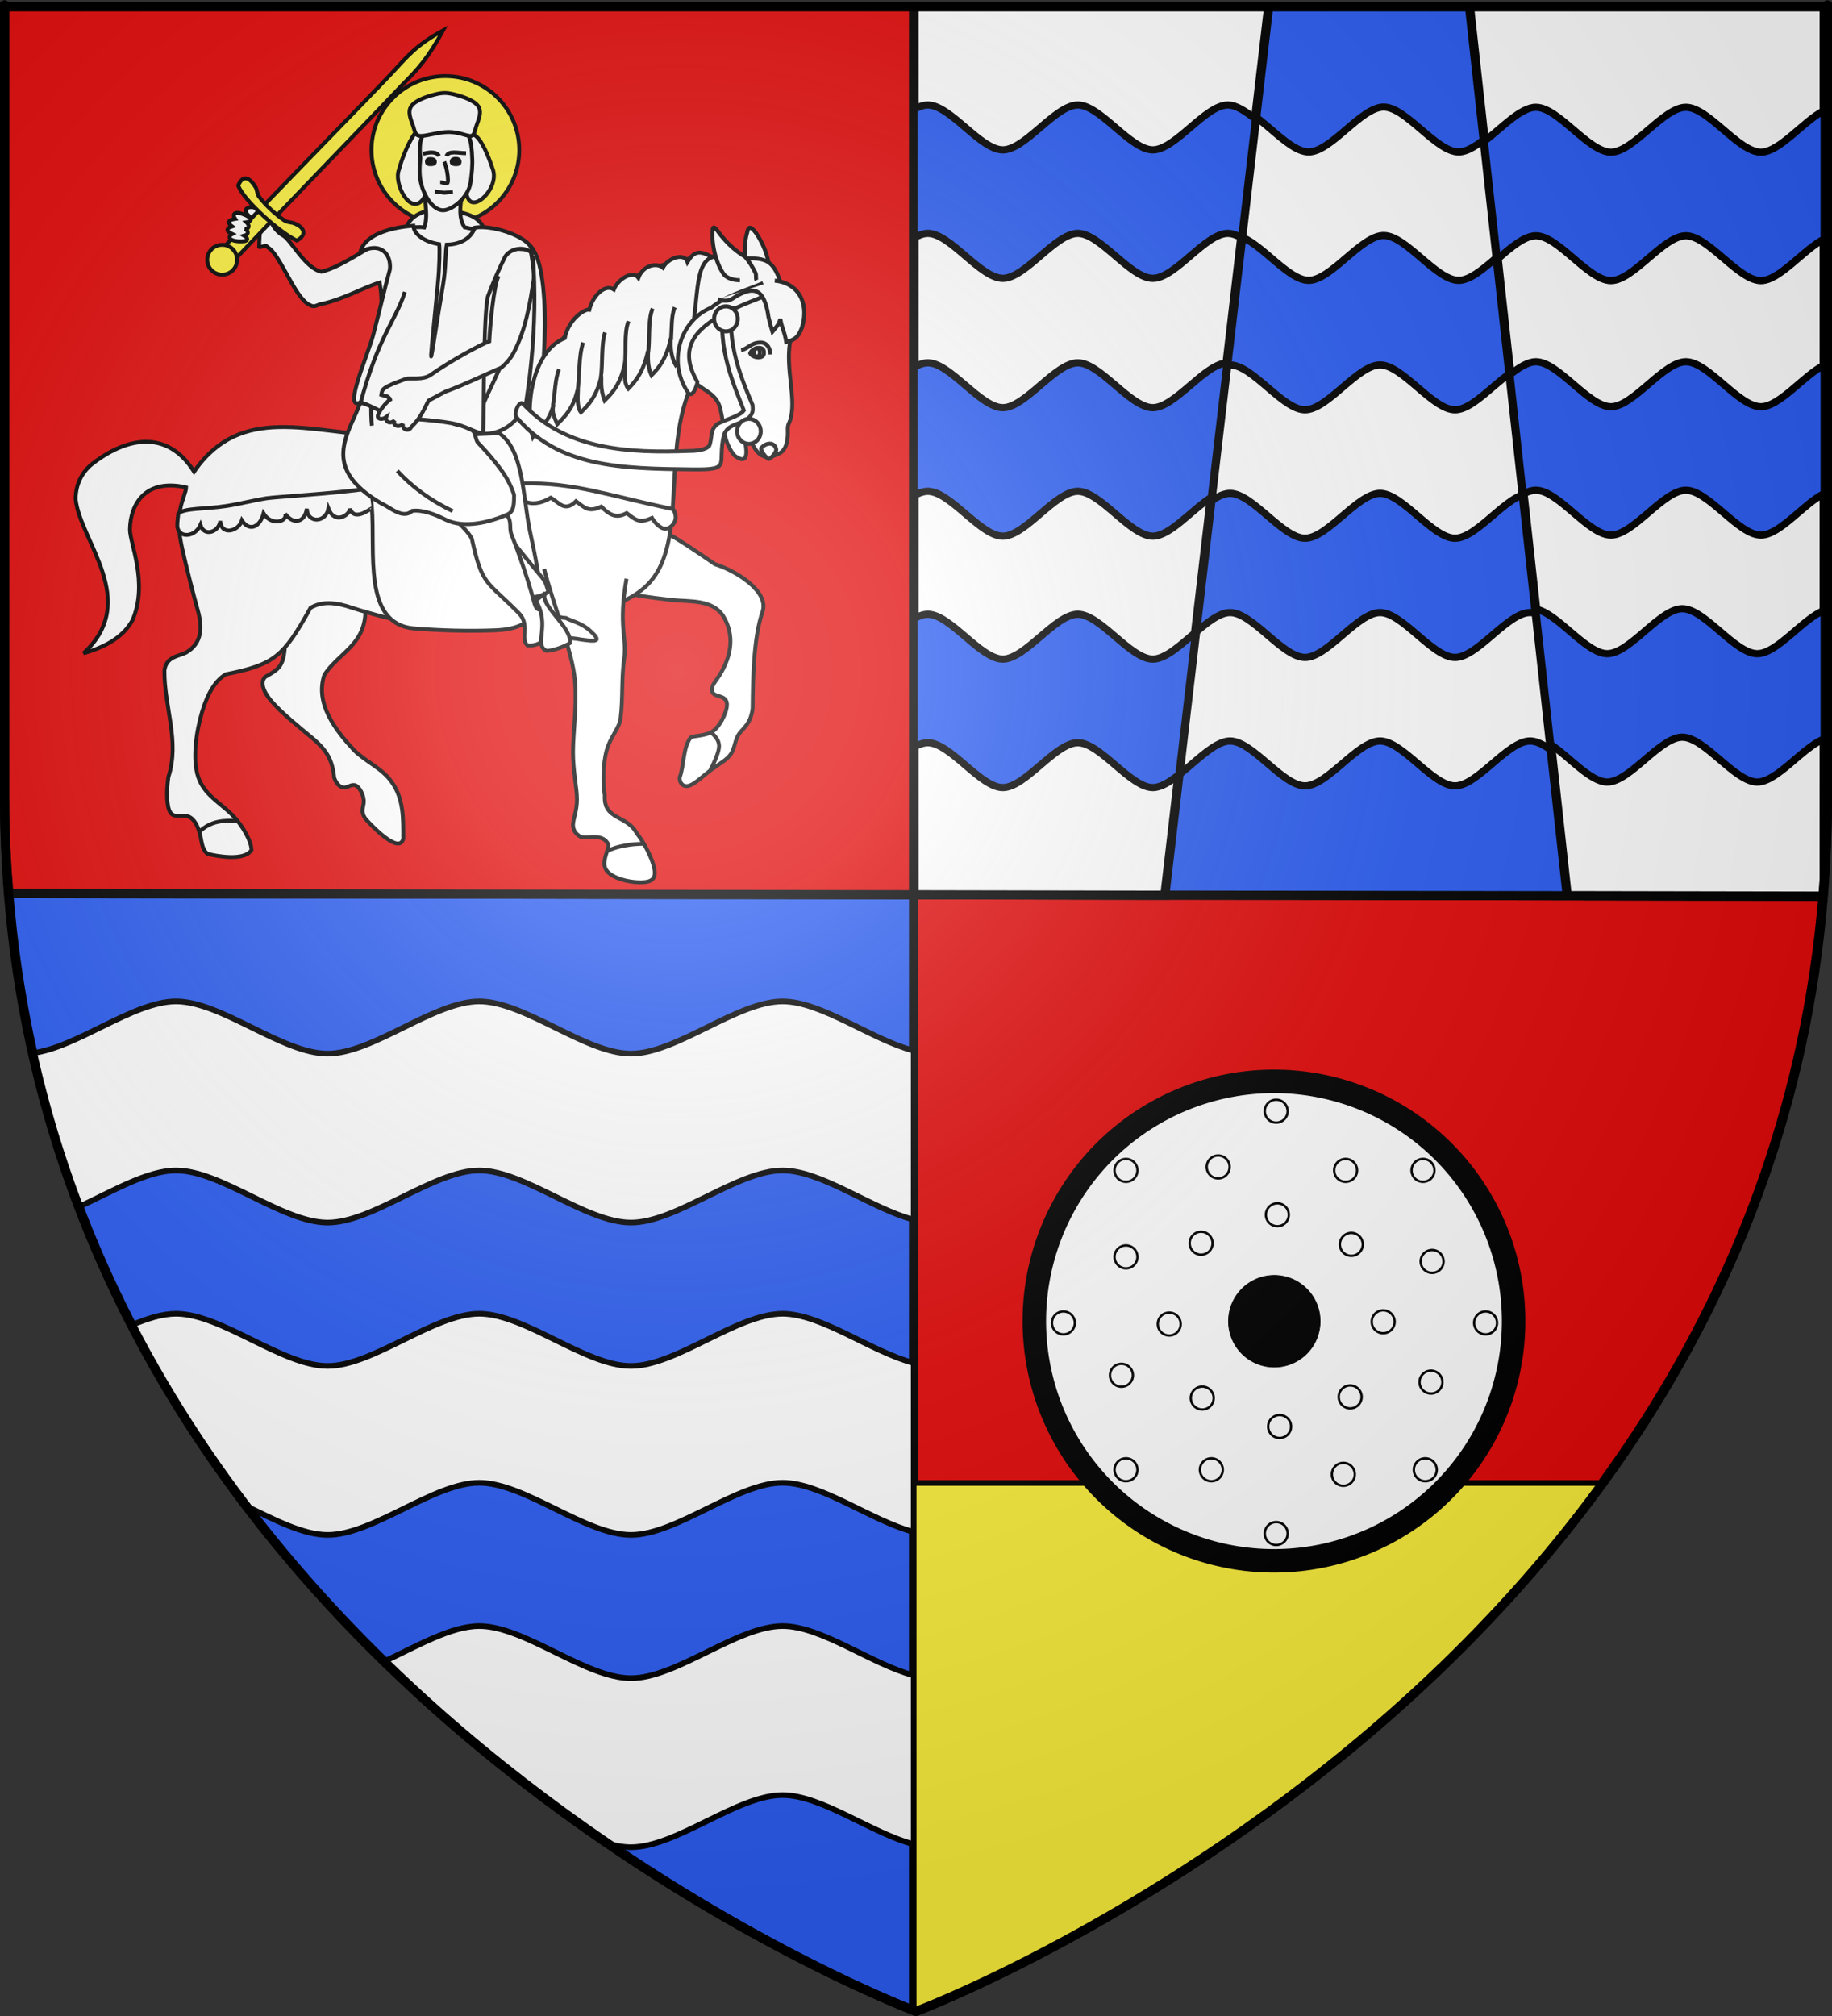 <?xml version="1.0" encoding="UTF-8" standalone="no"?>
<svg
   xmlns:dc="http://purl.org/dc/elements/1.1/"
   xmlns:cc="http://creativecommons.org/ns#"
   xmlns:rdf="http://www.w3.org/1999/02/22-rdf-syntax-ns#"
   xmlns:svg="http://www.w3.org/2000/svg"
   xmlns="http://www.w3.org/2000/svg"
   xmlns:xlink="http://www.w3.org/1999/xlink"
   xmlns:sodipodi="http://sodipodi.sourceforge.net/DTD/sodipodi-0.dtd"
   xmlns:inkscape="http://www.inkscape.org/namespaces/inkscape"
   height="660"
   width="600"
   version="1.0"
   id="svg2"
   sodipodi:version="0.32"
   inkscape:version="0.46"
   sodipodi:docname="Blason_ville_fr_Saint-Vulbas_(Ain).svg"
   sodipodi:docbase="C:\Users\Augustin\Documents\heral"
   inkscape:export-filename="/Users/Augustin/Documents/temp/tyty.png"
   inkscape:export-xdpi="144"
   inkscape:export-ydpi="144"
   inkscape:output_extension="org.inkscape.output.svg.inkscape">
  <rect width="100%" height="100%" fill="#333333" stroke="none"/>
  <sodipodi:namedview
     inkscape:window-height="750"
     inkscape:window-width="1280"
     inkscape:pageshadow="2"
     inkscape:pageopacity="0.0"
     guidetolerance="10.0"
     gridtolerance="10.0"
     objecttolerance="10.0"
     borderopacity="1.0"
     bordercolor="#666666"
     pagecolor="#ffffff"
     id="base"
     showgrid="false"
     height="660px"
     inkscape:zoom="0.84848449"
     inkscape:cx="300"
     inkscape:cy="351.15109"
     inkscape:window-x="-8"
     inkscape:window-y="-8"
     inkscape:current-layer="layer3"
     showguides="true"
     inkscape:guide-bbox="true" />
  <desc
     id="desc4">Flag of Canton of Valais (Wallis)</desc>
  <defs
     id="defs6">
    <inkscape:perspective
       sodipodi:type="inkscape:persp3d"
       inkscape:vp_x="0 : 330 : 1"
       inkscape:vp_y="0 : 1000 : 0"
       inkscape:vp_z="600 : 330 : 1"
       inkscape:persp3d-origin="300 : 220 : 1"
       id="perspective2845" />
    <linearGradient
       id="linearGradient2893">
      <stop
         style="stop-color:white;stop-opacity:0.314;"
         offset="0"
         id="stop2895" />
      <stop
         id="stop2897"
         offset="0.19"
         style="stop-color:white;stop-opacity:0.251;" />
      <stop
         style="stop-color:#6b6b6b;stop-opacity:0.125;"
         offset="0.6"
         id="stop2901" />
      <stop
         style="stop-color:black;stop-opacity:0.125;"
         offset="1"
         id="stop2899" />
    </linearGradient>
    <radialGradient
       inkscape:collect="always"
       xlink:href="#linearGradient2893"
       id="radialGradient3163"
       gradientUnits="userSpaceOnUse"
       gradientTransform="matrix(1.353,0,0,1.349,-77.629,-85.747)"
       cx="221.445"
       cy="226.331"
       fx="221.445"
       fy="226.331"
       r="300" />
  </defs>
  <g
     inkscape:groupmode="layer"
     id="layer3"
     inkscape:label="Fond écu"
     style="display:inline">
    <path
       style="fill:#2b5df2;fill-opacity:1;fill-rule:evenodd;stroke:#000000;stroke-width:3;stroke-linecap:butt;stroke-linejoin:miter;stroke-opacity:1"
       d="M 299.25 292.938 L 2.875 292.5 C 23.753 552.489 295.115 656.617 299.25 658.188 L 299.25 292.938 z "
       id="path2854" />
    <path
       style="fill:#e20909;fill-opacity:1;fill-rule:evenodd;stroke:#000000;stroke-width:3;stroke-linecap:butt;stroke-linejoin:miter;stroke-opacity:1"
       d="M 299.25 292.938 L 299.25 658.188 C 299.282 658.2 300 658.5 300 658.5 C 300 658.5 575.444 554.705 597.031 293.375 L 299.25 292.938 z "
       id="path2852" />
    <path
       style="fill:#e20909;fill-opacity:1;fill-rule:evenodd;stroke:#000000;stroke-width:3;stroke-linecap:butt;stroke-linejoin:miter;stroke-opacity:1"
       d="M 299.25 2.188 L 1.5 2.188 L 1.5 260.719 C 1.5 271.59 2.042 282.127 2.875 292.5 L 299.25 292.938 L 299.25 2.188 z "
       id="path2850" />
    <path
       style="fill:#2b5df2;fill-opacity:1;fill-rule:evenodd;stroke:#000000;stroke-width:3;stroke-linecap:butt;stroke-linejoin:miter;stroke-opacity:1"
       d="M 299.25 2.188 L 299.25 292.938 L 597.031 293.375 C 597.911 282.722 598.5 271.899 598.5 260.719 C 598.5 -24.733 598.5 2.188 598.5 2.188 L 299.25 2.188 z "
       id="path2855" />
    <path
       style="fill:#ffffff;fill-opacity:1;fill-rule:evenodd;stroke:#000000;stroke-width:1.275;stroke-linecap:butt;stroke-linejoin:miter;stroke-miterlimit:4;stroke-dasharray:none;stroke-opacity:1;display:inline"
       d="M 201.732,169.099 C 210.655,168.515 222.663,176.801 234.159,184.719 C 240.762,186.729 252.04,193.526 249.726,200.299 C 246.766,208.965 246.605,221.871 246.494,231.975 C 245.848,237.146 243.262,238.439 241.969,240.378 C 240.676,242.318 240.676,244.904 239.383,246.843 C 238.09,248.782 235.504,250.075 232.919,252.014 C 230.333,253.954 227.747,256.539 225.808,257.186 C 223.869,257.832 222.576,256.539 222.576,254.6 C 224.111,250.556 223.601,244.805 226.221,241.417 C 227.514,240.771 230.333,241.025 232.919,239.732 C 235.504,238.439 238.09,233.268 238.09,230.682 C 238.09,228.096 235.504,228.096 234.212,227.45 C 232.919,226.803 232.919,225.51 233.565,224.217 C 234.212,222.925 235.504,221.632 236.797,219.046 C 239.786,213.231 240.265,207.215 236.797,201.592 C 233.147,196.13 225.788,197.051 219.99,196.42 C 214.818,195.774 199.78,194.481 193.645,189.561"
       class="Silber Rand2"
       id="path10170"
       sodipodi:nodetypes="ccscssssccsssscccc" />
    <path
       style="fill:#ffffff;fill-opacity:1;fill-rule:evenodd;stroke:#000000;stroke-width:1.275;stroke-linecap:butt;stroke-linejoin:miter;stroke-miterlimit:4;stroke-dasharray:none;stroke-opacity:1;display:inline"
       d="M 116.889,186.593 C 125.444,210.051 112.257,211.513 106.216,220.985 C 103.121,230.352 109.869,239.037 115.913,245.55 C 119.784,249.423 124.966,251.381 128.195,255.893 C 132.28,261.474 132.074,268.09 132.074,274.64 C 130.708,279.835 121.66,270.256 119.791,268.175 C 117.852,265.59 119.145,264.297 119.145,262.357 C 119.145,260.418 117.852,257.832 116.559,257.186 C 115.266,256.539 113.973,257.832 112.681,257.832 C 111.388,257.832 110.095,256.539 109.448,254.6 C 108.847,248.606 106.906,245.554 102.337,241.671 C 98.459,238.439 91.994,233.268 88.762,229.389 C 85.53,225.51 85.53,222.925 86.823,221.632 C 90.945,219.285 92.722,218.376 93.238,212.471 C 93.238,209.239 89.304,195.894 88.011,190.722"
       class="Silber Rand2"
       id="path10172"
       sodipodi:nodetypes="ccccccsssccsccc" />
    <g
       transform="matrix(-0.831,0,0,0.831,518.495,-56.535)"
       id="g6843"
       style="stroke:#000000;stroke-width:1.535;stroke-miterlimit:4;stroke-dasharray:none;stroke-opacity:1;display:inline">
      <path
         sodipodi:nodetypes="ccccccc"
         id="path5869"
         d="M 417.104,163.662 C 406.73,166.096 407.952,210.051 412.99,236.559 C 415.149,242.16 411.534,252.953 416.434,256.957 C 423.674,258.565 440.765,257.361 445.922,252.825 C 446.482,244.279 447.103,236.118 443.939,228.037 C 434.078,210.802 433.498,189.967 428.484,170.979 C 426.389,166.187 422.387,162.16 417.104,163.662 z"
         style="fill:#ffffff;fill-opacity:1;fill-rule:evenodd;stroke:#000000;stroke-width:1.535;stroke-linecap:butt;stroke-linejoin:miter;stroke-miterlimit:4;stroke-dasharray:none;stroke-opacity:1" />
      <path
         sodipodi:nodetypes="cc"
         transform="translate(305.993,94.359)"
         id="path6841"
         d="M 115.476,157.398 C 109.09,129.752 105.87,102.107 107.937,74.461"
         style="fill:none;fill-rule:evenodd;stroke:#000000;stroke-width:1.535;stroke-linecap:butt;stroke-linejoin:miter;stroke-miterlimit:4;stroke-dasharray:none;stroke-opacity:1" />
    </g>
    <path
       style="fill:#ffffff;fill-opacity:1;fill-rule:evenodd;stroke:#000000;stroke-width:1.275;stroke-linecap:butt;stroke-linejoin:miter;stroke-miterlimit:4;stroke-dasharray:none;stroke-opacity:1;display:inline"
       d="M 232.919,115.615 C 219.756,131.823 221.787,150.887 219.99,170.513 C 218.697,181.503 216.111,187.967 210.94,192.492 C 205.768,197.017 198.011,199.603 187.668,201.542 C 159.038,208.001 139.705,206.99 113.327,198.36 C 108.802,197.067 104.923,197.067 101.691,199.006 C 92.812,215.078 89.774,217.569 73.955,220.742 C 70.723,222.681 68.137,226.56 66.197,233.024 C 64.258,239.489 62.965,248.539 64.905,254.357 C 66.844,260.175 72.015,262.761 75.894,266.639 C 79.773,270.518 82.359,275.69 82.359,278.275 C 80.024,282.073 70.639,280.207 68.076,279.568 C 66.137,278.275 66.137,275.69 65.49,273.104 C 64.844,270.518 63.551,267.932 61.612,267.286 C 59.672,266.639 57.087,267.932 55.794,265.993 C 54.501,264.054 54.501,258.882 55.147,254.357 C 58.972,242.675 53.703,231.14 53.854,219.449 C 54.501,214.924 58.379,214.924 60.965,213.631 C 66.259,210.51 66.238,205.309 64.844,200.056 C 63.551,195.531 60.965,185.431 59.672,179.613 C 58.379,173.795 58.379,169.916 59.026,166.684 C 59.672,163.452 60.965,160.866 60.965,159.573 C 47.817,156.575 42.694,164.799 42.561,173.295 C 42.49,177.808 48.636,190.764 43.424,202.97 C 41,207.508 36.19,211.353 27.35,213.874 C 46.028,196.676 26.232,177.199 24.764,163.452 C 24.779,158.642 26.691,154.961 29.688,152.288 C 40.985,143.248 54.633,140.221 63.551,154.402 C 78.978,132.068 101.365,141.744 126.256,142.766 C 139.831,142.766 151.467,142.766 158.578,142.119 C 172.201,141.539 174.261,126.346 180.405,116.619 C 193.743,95.505 215.671,81.567 241.171,84.297"
       class="Silber Rand2"
       id="path10174"
       sodipodi:nodetypes="ccsccccsssccsssccccsscscccccccsc" />
    <path
       style="fill:#ffffff;fill-opacity:1;fill-rule:evenodd;stroke:#000000;stroke-width:1.275;stroke-linecap:butt;stroke-linejoin:miter;stroke-miterlimit:4;stroke-dasharray:none;stroke-opacity:1;display:inline"
       d="M 78.12,268.786 C 73.112,268.47 69.099,268.768 65.377,272.225"
       class="Rand2"
       id="path10228"
       sodipodi:nodetypes="cc" />
    <path
       style="fill:#ffffff;fill-opacity:1;fill-rule:evenodd;stroke:#000000;stroke-width:1.31;stroke-linecap:butt;stroke-linejoin:miter;stroke-miterlimit:4;stroke-dasharray:none;stroke-opacity:1;display:inline"
       d="M 252.334,95.589 C 252.334,91.496 252.334,87.403 251.041,83.31 C 250.196,80.635 248.799,77.96 247.572,76.237 C 246.192,74.519 245.185,73.491 244.665,76.262 C 243.087,81.704 244.578,86.419 244.578,91.496"
       class="Silber Rand2"
       id="path10176"
       sodipodi:nodetypes="csccc" />
    <path
       style="fill:#ffffff;fill-opacity:1;fill-rule:evenodd;stroke:#000000;stroke-width:1.275;stroke-linecap:butt;stroke-linejoin:miter;stroke-miterlimit:4;stroke-dasharray:none;stroke-opacity:1;display:inline"
       d="M 205.187,189.482 C 202.456,204.838 205.351,209.204 204.475,215.167 C 203.482,221.932 204.077,228.6 203.243,235.207 C 202.831,238.473 200.011,241.025 198.718,245.55 C 197.425,250.075 197.425,256.539 198.072,260.418 C 197.596,268.505 205.351,266.809 208.476,272.701 C 211.061,275.933 213.647,281.104 214.293,284.337 C 214.94,287.569 213.647,288.862 209.768,288.862 C 205.89,288.862 200.597,287.569 198.657,284.983 C 196.718,282.397 199.304,278.519 199.304,276.579 C 197.437,272.615 192.726,274.666 190.254,273.993 C 188.961,273.347 187.668,272.054 187.668,270.115 C 187.668,268.175 188.961,265.59 188.961,261.711 C 188.961,257.832 187.668,252.661 187.668,246.196 C 187.668,239.732 188.961,231.975 188.314,222.925 C 187.668,213.874 180.795,196.606 178.209,186.263"
       class="Silber Rand2"
       id="path10178"
       sodipodi:nodetypes="csssccsssccssssc" />
    <path
       style="fill:#ffffff;fill-opacity:1;fill-rule:evenodd;stroke:#000000;stroke-width:1.275;stroke-linecap:butt;stroke-linejoin:miter;stroke-miterlimit:4;stroke-dasharray:none;stroke-opacity:1;display:inline"
       d="M 240.676,84.586 C 241.969,84.586 243.262,84.586 245.201,84.586 C 247.14,84.586 249.726,84.586 251.666,85.879 C 253.605,87.172 254.898,89.757 256.191,94.283 C 257.484,98.808 259.876,105.385 258.776,111.736 C 257.171,121.011 260.969,130.609 258.776,137.594 C 258.39,138.826 257.921,138.9 258.003,140.943 C 258.096,143.252 257.859,147.479 254.898,148.584 C 248.742,151.768 246.712,146.726 244.555,140.826 C 243.145,136.905 241.269,138.071 242.902,140.826 C 244.204,144.364 246.408,153.437 240.676,149.23 C 239.383,147.937 238.09,145.351 237.444,142.766 C 236.797,140.18 236.797,137.594 236.151,135.008 C 234.912,126.187 225.884,128.582 225.161,119.494"
       class="Silber Rand2"
       id="path10180"
       sodipodi:nodetypes="cssssssccccscc" />
    <path
       id="path10182"
       style="fill:#ffffff;fill-opacity:1;fill-rule:evenodd;stroke:#000000;stroke-width:1.275;stroke-linecap:butt;stroke-linejoin:miter;stroke-miterlimit:4;stroke-dasharray:none;stroke-opacity:1;display:inline"
       d="M 184.973,110.69 C 186.122,104.615 191.459,101.07 193.011,101.397 C 194.092,96.817 198.166,92.856 201.049,94.777 C 202.35,91.39 207.234,88.388 209.088,90.952 C 210.608,86.801 215.096,85.925 217.126,87.641 C 218.756,84.429 224.163,82.597 225.164,85.765 C 227.113,82.569 228.773,81.594 233.203,84.203 C 225.049,87.115 231.145,109.433 221.283,119.494 C 219.411,116.157 219.633,112.407 219.732,110.595 C 218.325,117.292 215.946,120.292 213.361,122.878 C 211.826,119.509 212.349,116.323 212.226,114.925 C 210.733,121.665 208.354,124.665 205.768,127.251 C 203.993,124.997 204.743,120.46 204.741,118.68 C 203.182,125.958 200.597,128.544 198.011,131.13 C 196.544,127.208 197.041,124.815 196.926,123.176 C 195.425,129.837 192.839,132.423 190.254,135.008 C 188.325,132.546 189.821,125.757 189.049,128.083 C 187.668,133.716 185.082,136.301 182.496,138.887 C 181.782,136.83 180.498,135.199 181.316,132.489 C 179.91,137.594 177.325,140.18 174.739,142.766 L 174.503,143.121 C 171.794,133.504 174.272,115.01 184.973,110.69 z"
       sodipodi:nodetypes="cccccccccccccccccccccc" />
    <path
       style="fill:#ffffff;fill-opacity:1;fill-rule:evenodd;stroke:#000000;stroke-width:1.31;stroke-linecap:butt;stroke-linejoin:miter;stroke-miterlimit:4;stroke-dasharray:none;stroke-opacity:1;display:inline"
       d="M 247.756,91.742 C 247.418,91.028 247.779,90.067 247.428,89.364 C 246.442,87.385 245.363,85.503 243.931,83.992 C 240.826,82.109 238.532,79.974 236.189,77.134 C 233.951,74.189 233.221,72.9 233.308,77.494 C 233.447,80.947 234.395,85.766 236.821,89.45 C 238.114,91.496 241.039,91.742 242.332,91.742"
       class="Silber Rand2"
       id="path10196"
       sodipodi:nodetypes="csccccc" />
    <path
       id="path10200"
       style="fill:#ffffff;fill-opacity:1;fill-rule:evenodd;stroke:#000000;stroke-width:1.275;stroke-linecap:butt;stroke-linejoin:miter;stroke-miterlimit:4;stroke-dasharray:none;stroke-opacity:1;display:inline"
       d="M 252.312,96.222 C 235.411,102.729 219.03,109.065 228.407,125.034 C 228.22,126.552 226.621,130.833 225.175,128.267 C 218.319,117.829 223.299,104.519 232.919,100.747 C 237.907,96.687 244.156,95.177 249.917,92.673 M 239.852,100.101 C 237.948,112.292 242.804,123.971 246.481,132.614 C 246.481,133.907 247.002,135.035 245.062,136.974 C 243.123,138.913 238.394,138.531 237.101,142.41 C 234.743,152.259 239.992,153.827 226.758,153.677 C 203.586,153.413 182.737,153.096 168.921,136.301 C 168.433,134.462 170.377,130.683 171.507,132.423 C 185.595,147.455 206.377,148.359 225.643,147.634 C 230.168,147.634 231.626,146.644 232.272,145.998 C 233.388,143.364 232.364,140.931 234.858,138.887 C 236.797,137.594 242.325,136.301 243.618,134.362 C 240.661,126.706 234.618,113.9 237.127,100.101"
       sodipodi:nodetypes="cccccccscsccccccc" />
    <path
       style="fill:#ffffff;fill-opacity:1;fill-rule:evenodd;stroke:#000000;stroke-width:1.275;stroke-linecap:butt;stroke-linejoin:miter;stroke-miterlimit:4;stroke-dasharray:none;stroke-opacity:1;display:inline"
       d="M 171.606,158.28 C 188.223,157.952 199.124,162.244 220.485,166.684 C 221.471,168.41 221.698,170.197 220.307,171.829 C 219.369,172.929 218.025,173.466 216.78,172.839 C 215.692,172.291 214.29,170.9 213.525,169.56 C 209.385,171.472 208.197,170.225 205.239,167.977 C 202.413,169.525 200.134,169.2 196.952,165.847 C 192.812,167.759 191.624,166.346 188.666,164.098 C 184.944,167.751 183.281,164.627 180.379,162.957 C 177.793,164.618 173.585,165.702 171.025,163.564"
       class="Gold Rand2"
       id="path10204"
       sodipodi:nodetypes="ccsscccccc" />
    <path
       style="fill:#ffffff;fill-opacity:1;fill-rule:evenodd;stroke:#000000;stroke-width:1.275;stroke-linecap:butt;stroke-linejoin:miter;stroke-miterlimit:4;stroke-dasharray:none;stroke-opacity:1;display:inline"
       d="M 113.761,141.981 C 129.872,142.395 146.145,142.646 163.484,141.833 C 171.402,147.238 171.219,162.265 173.493,173.572 C 177.157,191.348 181.376,205.49 162.541,206.335 C 153.467,206.699 144.314,206.454 135.306,205.714 C 118.717,204 123.004,180.476 121.769,165.843 C 120.879,156.274 119.092,145.494 113.761,141.981 z"
       class="Gold Rand2"
       id="path10210"
       sodipodi:nodetypes="ccccccc" />
    <path
       style="fill:#ffffff;fill-opacity:1;fill-rule:evenodd;stroke:#000000;stroke-width:1.31;stroke-linecap:butt;stroke-linejoin:miter;stroke-miterlimit:4;stroke-dasharray:none;stroke-opacity:1;display:inline"
       d="M 241.399,141.229 C 241.399,138.968 243.135,137.136 245.277,137.136 C 247.419,137.136 249.155,138.968 249.155,141.229 C 249.155,143.489 247.419,145.322 245.277,145.322 C 243.135,145.322 241.399,143.489 241.399,141.229 z"
       class="Gold Rand2"
       id="path10212" />
    <path
       style="fill:#ffffff;fill-opacity:1;fill-rule:evenodd;stroke:#000000;stroke-width:1.31;stroke-linecap:butt;stroke-linejoin:miter;stroke-miterlimit:4;stroke-dasharray:none;stroke-opacity:1;display:inline"
       d="M 233.876,104.391 C 233.876,102.13 235.612,100.298 237.754,100.298 C 239.896,100.298 241.632,102.13 241.632,104.391 C 241.632,106.651 239.896,108.484 237.754,108.484 C 235.612,108.484 233.876,106.651 233.876,104.391 z"
       class="Gold Rand2"
       id="path10214" />
    <path
       style="fill:#ffffff;fill-opacity:1;fill-rule:evenodd;stroke:#000000;stroke-width:1.31;stroke-linecap:butt;stroke-linejoin:miter;stroke-miterlimit:4;stroke-dasharray:none;stroke-opacity:1;display:inline"
       d="M 253.733,91.865 C 261.309,92.645 265.093,98.945 262.676,107.186 C 261.383,110.597 260.197,111.234 257.505,111.962 C 256.912,108.26 256.185,107.931 255.566,104.458 C 255.036,106.482 254.21,107.007 252.981,108.551 C 252.451,106.772 252.334,106.504 251.688,103.776 C 250.29,94.105 246.724,93.927 241.573,96.724 C 239.726,97.726 238.765,99.24 235.158,97.96"
       class="Silber Rand2"
       id="path10216"
       sodipodi:nodetypes="ccccccsc" />
    <path
       style="fill:#ffffff;fill-opacity:1;fill-rule:evenodd;stroke:#000000;stroke-width:1.31;stroke-linecap:butt;stroke-linejoin:miter;stroke-miterlimit:4;stroke-dasharray:none;stroke-opacity:1;display:inline"
       d="M 245.688,115.664 C 246.38,113.726 250.348,112.996 250.18,115.418 C 250.421,117.726 246.452,117.225 245.688,115.664 z"
       class="Schwarz"
       id="path10218"
       sodipodi:nodetypes="ccc" />
    <path
       style="fill:#ffffff;fill-opacity:1;fill-rule:evenodd;stroke:#000000;stroke-width:1.31;stroke-linecap:butt;stroke-linejoin:miter;stroke-miterlimit:4;stroke-dasharray:none;stroke-opacity:1;display:inline"
       d="M 249.237,146.782 C 250.914,144.708 253.737,144.648 254.22,147.151 C 254.22,148.256 252.358,150.259 251.787,150.259 C 251.215,150.259 249.237,147.887 249.237,146.782 z"
       class="Schwarz"
       id="path10220"
       sodipodi:nodetypes="ccsc" />
    <path
       style="fill:none;fill-opacity:1;fill-rule:evenodd;stroke:#000000;stroke-width:1.31;stroke-linecap:butt;stroke-linejoin:miter;stroke-miterlimit:4;stroke-dasharray:none;stroke-opacity:1;display:inline"
       d="M 252.334,116.055 C 252.187,113.329 250.743,112.124 249.106,112.139 C 245.877,112.168 244.963,114.278 242.713,114.593"
       class="Rand2"
       id="path10226"
       sodipodi:nodetypes="csc" />
    <path
       style="fill:#ffffff;fill-opacity:1;fill-rule:evenodd;stroke:#000000;stroke-width:1.275;stroke-linecap:butt;stroke-linejoin:miter;stroke-miterlimit:4;stroke-dasharray:none;stroke-opacity:1;display:inline"
       d="M 232.919,239.732 C 234.212,241.025 235.504,242.318 235.504,244.257 C 235.504,246.196 233.978,249.482 232.686,252.068"
       class="Rand2"
       id="path10232"
       sodipodi:nodetypes="csc" />
    <path
       id="path11391"
       style="fill:#ffffff;fill-opacity:1;fill-rule:evenodd;stroke:#000000;stroke-width:1.275;stroke-linecap:butt;stroke-linejoin:miter;stroke-miterlimit:4;stroke-dasharray:none;stroke-opacity:1;display:inline"
       d="M 219.78,111.213 C 220.033,107.54 219.8,103.37 220.999,100.613 M 212.228,115.772 C 212.947,111.195 212.086,105.021 213.744,101 M 204.623,119.608 C 205.197,114.787 204.288,109.137 205.842,105.144 M 196.811,123.494 C 197.447,118.964 196.864,112.753 198.151,108.852 M 189.116,128.586 C 189.872,123.269 189.453,116.702 190.984,112.154 M 181.071,132.9 C 181.774,129.042 181.796,123.623 183.125,120.9"
       sodipodi:nodetypes="cscscscscscs" />
    <path
       id="linie2-3"
       class="Rand2"
       d="M 210.964,276.25 C 206.985,276.244 202.208,276.938 198.743,278.665"
       style="fill:#ffffff;fill-opacity:1;fill-rule:evenodd;stroke:#000000;stroke-width:1.275;stroke-linecap:butt;stroke-linejoin:miter;stroke-miterlimit:4;stroke-dasharray:none;stroke-opacity:1;display:inline"
       sodipodi:nodetypes="cc" />
    <path
       style="fill:#ffffff;fill-opacity:1;fill-rule:evenodd;stroke:#000000;stroke-width:1.275;stroke-linecap:butt;stroke-linejoin:miter;stroke-miterlimit:4;stroke-dasharray:none;stroke-opacity:1;display:inline"
       d="M 173.843,81.453 C 175.312,97.095 166.723,113.973 159.264,130.066 C 152.487,144.689 155.996,148.86 153.51,155.214 L 137.784,154.071 C 145.483,135.574 148.594,93.35 161.428,81.116 C 164.324,80.79 170.524,81.8 173.419,81.538 L 173.843,81.453 L 173.843,81.453 z"
       id="path4893"
       sodipodi:nodetypes="cscccccc" />
    <path
       style="fill:#ffffff;fill-opacity:1;fill-rule:evenodd;stroke:#000000;stroke-width:1.275;stroke-linecap:butt;stroke-linejoin:miter;stroke-miterlimit:4;stroke-dasharray:none;stroke-opacity:1;display:inline"
       d="M 120.91,159.929 C 109.09,161.644 90.703,162.635 87.443,163.112 C 83.554,163.682 78.694,164.96 74.035,165.669 C 67.079,166.729 60.571,166.275 58.408,168.096 C 58.188,169.947 57.897,172.392 58.184,172.968 C 59.068,176.162 63.885,175.797 65.647,171.875 C 66.876,175.917 71.721,174.169 72.146,170.536 C 72.404,175.462 78.116,173.992 79.23,170.393 C 81.702,174.184 85.138,172.54 86.315,168.111 C 88.93,172.328 94.284,170.763 93.4,168.198 C 96.174,172.043 99.907,170.885 100.484,166.536 C 100.672,171.406 106.648,171.201 107.569,166.536 C 109.541,171.691 114.373,168.845 114.654,166.536 C 116.141,171.17 121.915,165.925 121.739,166.536"
       class="Gold Rand2"
       id="path10206"
       sodipodi:nodetypes="ccsccccccccccc" />
    <path
       id="zaum1-5"
       class="Gold Rand2"
       d="M 161.997,169.916 C 167.168,176.381 172.34,182.845 175.572,186.724 C 178.804,190.602 178.465,190.03 179.451,193.188 C 179.881,194.568 176.103,195.288 173.633,195.774 C 169.648,189.944 160.766,171.395 158.18,170.103"
       style="fill:#ffffff;fill-opacity:1;fill-rule:evenodd;stroke:#000000;stroke-width:1.275;stroke-linecap:butt;stroke-linejoin:miter;stroke-miterlimit:4;stroke-dasharray:none;stroke-opacity:1;display:inline"
       sodipodi:nodetypes="csscc" />
    <path
       id="martin2-1"
       class="Silber Rand2"
       d="M 159.78,158.28 C 161.616,161.952 164.852,165.625 166.688,169.76 C 167.437,171.448 166.788,173.214 167.538,175.088 C 170.123,181.552 172.709,189.31 174.002,193.835 C 175.295,198.36 175.295,199.653 177.234,199.653 C 179.173,199.653 182.119,202.324 185.352,202.324 C 187.04,203.271 189.672,203.736 192.411,205.769 C 198.275,210.663 194.502,209.908 190.163,209.349 C 186.931,208.703 183.052,208.703 179.82,209.349 C 176.588,209.996 176.567,211.522 172.709,211.289 C 170.399,209.146 173.548,204.661 170.123,200.945 C 159.394,189.969 157.981,192.151 154.535,176.381 C 152.596,172.502 145.558,167.331 140.387,162.159"
       style="fill:#ffffff;fill-rule:evenodd;stroke:#000000;stroke-width:1.275;stroke-linecap:butt;stroke-linejoin:miter;stroke-miterlimit:4;stroke-dasharray:none;stroke-opacity:1;display:inline"
       sodipodi:nodetypes="csssscccscccc" />
    <path
       id="zaum3-1"
       class="Gold Rand2"
       d="M 178.592,194.121 C 176.351,197.839 187.193,205.118 186.742,210.483 C 184.802,211.776 180.924,213.069 178.984,213.069 C 174.605,210.98 180.392,204.901 175.498,196.6 L 178.592,194.121 z"
       style="fill:#ffffff;fill-opacity:1;fill-rule:evenodd;stroke:#000000;stroke-width:1.275;stroke-linecap:butt;stroke-linejoin:miter;stroke-miterlimit:4;stroke-dasharray:none;stroke-opacity:1;display:inline"
       sodipodi:nodetypes="ccccc" />
    <path
       sodipodi:type="arc"
       style="fill:#fcef3c;fill-opacity:1;stroke:#000000;stroke-width:1.809;stroke-miterlimit:4;stroke-dasharray:none;stroke-opacity:1;display:inline"
       id="path11938"
       sodipodi:cx="137.89682"
       sodipodi:cy="35.373989"
       sodipodi:rx="34.325397"
       sodipodi:ry="34.325397"
       d="M 127.296,68.021 A 34.325,34.325 0 1 1 127.352,68.039"
       sodipodi:start="1.884771"
       sodipodi:end="8.1662395"
       sodipodi:open="true"
       transform="matrix(-0.705,0,0,0.705,243.035,24.195)" />
    <path
       id="martin3-1"
       class="Silber Rand2"
       d="M 133.027,137.553 C 134.018,137.426 139.512,133.209 147.978,138.38 C 149.522,139.323 150.649,138.972 152.17,139.619 C 153.924,140.365 154.949,140.776 155.351,141.734 C 155.821,142.852 155.987,144.504 156.656,145.061 C 156.656,145.061 160.958,149.429 164.538,154.416 C 166.426,157.046 167.991,160.481 168.368,162.159 C 168.291,164.407 168.545,167.409 166.203,168.433 C 160.848,170.774 152.113,173.293 145.757,170.05 C 142.493,168.385 138.261,166.798 134.999,167.256 C 131.849,170.183 127.63,165.904 124.882,164.822 C 105.095,153.116 113.823,142.747 117.835,132.299"
       style="fill:#ffffff;fill-rule:evenodd;stroke:#000000;stroke-width:1.275;stroke-linecap:butt;stroke-linejoin:miter;stroke-miterlimit:4;stroke-dasharray:none;stroke-opacity:1;display:inline"
       sodipodi:nodetypes="cssssscssccc" />
    <path
       id="martin4-1"
       class="Gold Rand2"
       d="M 159.224,80.707 C 159.753,72.156 155.252,70.122 148.235,69.071 C 145.003,69.071 142.417,69.071 139.831,69.071 C 132.708,70.981 132.383,75.607 132.074,80.707"
       style="fill:#ffffff;fill-opacity:1;fill-rule:evenodd;stroke:#000000;stroke-width:1.275;stroke-linecap:butt;stroke-linejoin:miter;stroke-miterlimit:4;stroke-dasharray:none;stroke-opacity:1;display:inline"
       sodipodi:nodetypes="cccc" />
    <path
       style="fill:#ffffff;fill-rule:evenodd;stroke:#000000;stroke-width:1.275;stroke-linecap:butt;stroke-linejoin:miter;stroke-miterlimit:4;stroke-dasharray:none;stroke-opacity:1;display:inline"
       d="M 170.86,80.707 C 169.993,78.94 157.663,75.483 152.121,74.39 C 149.478,70.203 151.456,64.921 151.467,61.314 C 151.467,56.142 139.831,56.142 139.831,61.314 C 138.211,64.183 140.647,69.867 138.95,74.457 C 135.264,73.966 131.49,75.1 127.851,77.023 C 127.05,77.446 126.256,77.908 125.471,78.399 C 118.66,82.331 111.067,87.57 105.249,88.97 C 99.825,87.765 95.248,78.378 92.662,77.085 C 91.8,76.654 90.032,75.198 89.076,73.221 C 87.816,70.617 86.283,68.832 84.364,68.205 C 82.095,67.496 80.942,67.852 80.596,68.532 C 79.786,70.126 83.534,72.05 85.457,73.99 C 85.005,76.098 84.944,78.906 84.872,80.825 C 85.282,81.153 86.871,80.197 87.294,80.589 C 87.892,81.144 88.491,81.447 89.091,82.133 C 93.168,86.795 97.306,98.451 101.779,99.995 C 103.224,100.789 104.318,99.438 105.58,99.478 C 113.4,97.603 118.842,94.158 124.332,92.518 C 125.768,100.377 124.289,106.07 123.186,112.004 C 122.795,114.109 120.92,131.338 121.794,139.363"
       id="path5867"
       sodipodi:nodetypes="cccccsccsscsccsscccss" />
    <path
       id="martin5-1"
       class="Gold Rand2"
       d="M 174.275,82.827 C 170.925,80.049 166.516,81.883 165.338,84.241 C 163.976,86.967 161.728,91.844 159.875,96.823 C 158.281,101.107 158.464,138.773 158.274,141.902 C 156.77,142.069 153.426,139.987 149.783,138.977 C 145.036,137.661 133.187,136.969 130.834,136.927 C 128.011,136.878 120.574,132.04 117.96,131.778 C 112.267,134.578 120.526,116.146 122.246,109.609 C 124.711,100.241 125.898,94.719 127.691,88.215 C 128.214,83.248 124.709,78.935 118.023,82.482 C 119.62,76.187 129.582,74.331 135.359,73.893 C 135.603,76.939 139.491,79.306 143.839,79.932 C 144.052,81.223 143.971,87.239 143.383,93.162 C 139.636,130.9 140.989,117.506 145.121,93.137 C 146.049,87.665 145.867,81.995 146.311,80.093 C 150.246,80.036 154.072,78.433 155.526,74.529 C 162.049,73.454 175.141,78.213 174.275,82.827 z"
       style="fill:#ffffff;fill-opacity:1;fill-rule:evenodd;stroke:#000000;stroke-width:1.275;stroke-linecap:butt;stroke-linejoin:miter;stroke-miterlimit:4;stroke-dasharray:none;stroke-opacity:1;display:inline"
       sodipodi:nodetypes="csscsccsccccssccc" />
    <path
       style="fill:none;fill-rule:evenodd;stroke:#000000;stroke-width:1.275;stroke-linecap:butt;stroke-linejoin:miter;stroke-miterlimit:4;stroke-dasharray:none;stroke-opacity:1"
       d="M 117.947,132.478 C 123.731,110.234 129.787,104.73 132.588,95.583"
       id="path12047"
       sodipodi:nodetypes="cc" />
    <g
       id="g10908"
       style="stroke:#000000;stroke-width:1.535;stroke-miterlimit:4;stroke-dasharray:none;stroke-opacity:1;display:inline;fill:#fcef3c"
       transform="matrix(0.354,-0.752,-0.752,-0.354,126.602,244.113)">
      <path
         sodipodi:nodetypes="ccccc"
         style="fill:#fcef3c;fill-rule:evenodd;stroke:#000000;stroke-width:1.535;stroke-linecap:butt;stroke-linejoin:miter;stroke-miterlimit:4;stroke-dasharray:none;stroke-opacity:1;display:inline"
         d="M 144.524,136.695 C 170.772,128.171 223.718,109.94 238.145,105.249 C 246.364,102.278 252.12,100.534 264.347,99.834 C 254.478,107.204 248.246,108.447 240.659,110.92 C 226.232,115.611 172.072,134.589 145.855,143.113"
         class="Silber Rand2"
         id="schwert2-1" />
      <path
         style="fill:#fcef3c;fill-opacity:1;fill-rule:evenodd;stroke:#000000;stroke-width:1.535;stroke-linecap:butt;stroke-linejoin:miter;stroke-miterlimit:4;stroke-dasharray:none;stroke-opacity:1;display:inline"
         d="M 147.397,145.713 C 150.49,144.708 152.182,141.386 151.178,138.294 C 150.173,135.202 146.851,133.509 143.759,134.514 C 140.666,135.518 138.974,138.84 139.979,141.932 C 140.983,145.025 144.305,146.717 147.397,145.713 L 147.397,145.713 z"
         class="Gold Rand2"
         id="schwert3-1" />
      <path
         sodipodi:nodetypes="cccccsc"
         style="fill:#fcef3c;fill-rule:evenodd;stroke:#000000;stroke-width:1.535;stroke-linecap:butt;stroke-linejoin:miter;stroke-miterlimit:4;stroke-dasharray:none;stroke-opacity:1;display:inline"
         d="M 170.012,124.463 C 169.799,123.023 170.711,121.464 170.647,120.322 C 170.905,116.201 168.688,113.939 164.936,116.732 C 164.847,123.515 170.158,142.287 174.733,146.874 C 180.009,147.084 179.17,143.545 177.039,140.376 C 176.469,139.49 174.846,138.73 174.243,137.572 C 172.312,133.861 170.625,128.618 170.012,124.463 z"
         class="Silber Rand2"
         id="martin9-1" />
    </g>
    <path
       style="fill:#ffffff;fill-rule:evenodd;stroke:#000000;stroke-width:1.275;stroke-linecap:butt;stroke-linejoin:miter;stroke-miterlimit:4;stroke-dasharray:none;stroke-opacity:1;display:inline"
       d="M 163.309,90.33 C 161.694,93.109 160.425,107.505 160.247,111.747 C 157.375,112.802 147.138,118.405 141.047,122.736 C 138.503,124.545 134.157,123.608 133.043,124.019 C 124.883,126.896 125.189,127.456 124.889,129.273 C 126.103,129.668 127.336,129.746 127.201,130.151 C 127.066,130.556 127.41,129.776 127.779,130.8 C 126.252,131.841 123.971,134.94 123.759,136.025 C 123.533,137.185 125.05,137.598 126.498,136.54 C 126.026,137.892 127.621,139.068 129.237,137.644 C 128.363,139.475 130.862,140.065 131.977,138.746 C 131.569,140.623 133.857,141.513 134.716,139.768 C 135.584,138.954 136.304,138.119 136.923,137.278 C 138.454,135.199 139.364,133.083 140.351,131.162 L 145.789,128.263 C 152.65,125.734 158.331,122.837 164.23,120.344 C 165.895,118.906 167.292,117.261 168.292,115.36 C 172.161,108.009 173.648,99.058 174.76,91.658 C 175.047,89.747 174.277,84.661 173.928,82.746"
       id="martin1-1"
       sodipodi:nodetypes="ccsccscsccccscccssc" />
    <g
       id="g10928"
       style="stroke:#000000;stroke-width:1.535;stroke-miterlimit:4;stroke-dasharray:none;stroke-opacity:1;display:inline"
       transform="matrix(-0.831,0,0,0.831,264.203,21.881)">
      <path
         sodipodi:nodetypes="ccsssccsccc"
         d="M 149.658,42.783 C 138.994,37.695 143.496,42.574 135.656,42.783 C 130.969,41.996 136.274,46.966 133.322,52.117 C 130.634,56.809 121.329,47.633 123.654,40.533 C 124.582,37.699 126.828,31.286 129.493,28.127 C 131.471,25.782 133.005,26.765 135.656,24.114 C 138.307,21.463 147.878,21.741 149.658,24.114 C 151.438,26.487 152.821,24 154.471,26.287 C 157.149,29.996 159.686,36.624 160.631,40.334 C 163.085,45.957 155.943,59.311 150.939,51.766 C 148.184,47.137 153.42,42.797 149.658,42.783 z"
         style="fill:#ffffff;fill-opacity:1;fill-rule:evenodd;stroke:#000000;stroke-width:1.535;stroke-linecap:butt;stroke-linejoin:miter;stroke-miterlimit:4;stroke-dasharray:none;stroke-opacity:1;display:inline"
         id="martin4-2" />
      <g
         id="g10920"
         style="stroke:#000000;stroke-width:1.535;stroke-miterlimit:4;stroke-dasharray:none;stroke-opacity:1">
        <path
           transform="translate(-305.993,-94.359)"
           id="martin8-1"
           class="Silber Rand2"
           d="M 448.769,117.277 C 440.202,116.813 438.213,120.395 437.859,129.739 C 437.608,133.056 438.029,136.798 438.474,139.909 C 439.252,145.354 444.608,150.022 448.497,150.799 C 452.387,151.577 456.212,146.502 457.768,141.056 C 458.762,137.577 458.663,134.343 458.259,130.229 C 459.225,120.832 456.585,118.457 448.769,117.277 z"
           style="fill:#ffffff;fill-opacity:1;fill-rule:evenodd;stroke:#000000;stroke-width:1.535;stroke-linecap:butt;stroke-linejoin:miter;stroke-miterlimit:4;stroke-dasharray:none;stroke-opacity:1;display:inline"
           sodipodi:nodetypes="ccssscc" />
        <path
           transform="translate(-305.993,-94.359)"
           id="linie3-1"
           class="Rand2"
           d="M 445.424,143.667 L 448.85,143.965 L 452.472,143.469"
           style="fill:none;fill-rule:evenodd;stroke:#000000;stroke-width:1.535;stroke-linecap:butt;stroke-linejoin:miter;stroke-miterlimit:4;stroke-dasharray:none;stroke-opacity:1;display:inline"
           sodipodi:nodetypes="ccc" />
        <path
           transform="translate(-305.993,-94.359)"
           id="linie3-2"
           class="Rand2"
           d="M 448.863,131.707 C 447.853,134.191 447.376,137.126 447.376,139.063 C 447.376,141.397 448.867,139.812 450.422,139.812 M 440.246,128.369 C 443.358,128.369 447.178,127.213 447.956,129.546"
           style="fill:none;fill-rule:evenodd;stroke:#000000;stroke-width:1.535;stroke-linecap:butt;stroke-linejoin:miter;stroke-miterlimit:4;stroke-dasharray:none;stroke-opacity:1;display:inline"
           sodipodi:nodetypes="csccs" />
        <path
           transform="translate(-305.993,-94.359)"
           id="linie3-3"
           class="Rand2"
           d="M 457.238,128.601 C 455.192,128.114 452.022,127.425 450.884,129.499"
           style="fill:none;fill-rule:evenodd;stroke:#000000;stroke-width:1.535;stroke-linecap:butt;stroke-linejoin:miter;stroke-miterlimit:4;stroke-dasharray:none;stroke-opacity:1;display:inline"
           sodipodi:nodetypes="cc" />
        <path
           transform="translate(-305.993,-94.359)"
           id="auge-1"
           class="Schwarz"
           d="M 445.902,131.749 C 445.902,130.89 445.205,130.59 444.346,130.59 C 443.487,130.59 442.79,130.89 442.79,131.749 C 442.79,132.608 443.387,132.709 444.247,132.709 C 445.106,132.709 445.902,132.608 445.902,131.749 z"
           style="fill:#000000;fill-rule:evenodd;stroke:#000000;stroke-width:1.535;stroke-linecap:butt;stroke-linejoin:miter;stroke-miterlimit:4;stroke-dasharray:none;stroke-opacity:1;display:inline"
           sodipodi:nodetypes="csssc" />
        <path
           transform="translate(-305.993,-94.359)"
           id="auge-2"
           class="Schwarz"
           d="M 455.651,131.749 C 455.651,130.89 455.153,130.689 454.294,130.689 C 453.434,130.689 452.539,130.89 452.539,131.749 C 452.539,132.608 453.335,132.709 454.194,132.709 C 455.054,132.709 455.651,132.608 455.651,131.749 z"
           style="fill:#000000;fill-rule:evenodd;stroke:#000000;stroke-width:1.535;stroke-linecap:butt;stroke-linejoin:miter;stroke-miterlimit:4;stroke-dasharray:none;stroke-opacity:1;display:inline"
           sodipodi:nodetypes="csssc" />
      </g>
      <path
         style="fill:#ffffff;fill-opacity:1;fill-rule:evenodd;stroke:#000000;stroke-width:1.535;stroke-linecap:butt;stroke-linejoin:miter;stroke-miterlimit:4;stroke-dasharray:none;stroke-opacity:1;display:inline"
         d="M 444.761,105.25 C 441.649,106.027 436.982,107.583 435.426,109.917 C 433.87,112.25 435.426,115.362 436.204,117.695 C 436.982,120.029 436.982,121.585 438.538,121.585 C 440.093,121.585 443.205,120.029 447.094,120.029 C 450.984,120.029 455.651,121.585 457.984,121.585 C 460.318,121.585 460.318,120.029 461.096,117.695 C 461.874,115.362 463.43,112.25 461.874,109.917 C 460.318,107.583 455.651,106.027 452.539,105.25 C 449.428,104.472 447.872,104.472 444.761,105.25 z"
         class="Gold Rand2"
         id="martin6-1"
         transform="translate(-305.993,-94.359)" />
    </g>
    <path
       style="fill:#ffffff;fill-opacity:1;fill-rule:evenodd;stroke:#000000;stroke-width:1.275;stroke-linecap:butt;stroke-linejoin:miter;stroke-miterlimit:4;stroke-dasharray:none;stroke-opacity:1;display:inline"
       d="M 80.135,74.965 C 81.349,75.378 81.699,76.696 79.988,77.164 C 81.095,77.818 81.468,78.698 80.013,78.971 C 78.743,79.066 77.459,79.079 76.252,78.664 C 74.768,78.15 74.911,77.186 76.039,76.618 C 73.865,75.642 74.153,74.71 75.982,74.131 C 74.309,72.892 74.722,71.993 77.016,71.647 C 76.203,70.445 76.522,69.616 77.919,69.667 C 78.013,69.67 78.111,69.679 78.214,69.69 C 79.372,69.973 80.467,70.411 81.46,70.997 C 82.385,71.575 82.458,72.51 80.74,72.766 C 81.662,73.603 81.88,74.94 80.135,74.965 z"
       id="path11913"
       sodipodi:nodetypes="cccccccccccc" />
    <path
       style="fill:none;fill-rule:evenodd;stroke:#000000;stroke-width:1.275;stroke-linecap:butt;stroke-linejoin:miter;stroke-miterlimit:4;stroke-dasharray:none;stroke-opacity:1"
       d="M 148.254,167.324 C 140.761,163.755 134.861,159.276 130.099,154.147"
       id="path10105"
       sodipodi:nodetypes="cc" />
    <path
       sodipodi:type="arc"
       style="fill:none;fill-opacity:1;stroke:#000000;stroke-width:4.888;stroke-miterlimit:4;stroke-dasharray:none;stroke-opacity:1"
       id="path12045"
       sodipodi:cx="60.714287"
       sodipodi:cy="332.13086"
       sodipodi:rx="3.5714285"
       sodipodi:ry="5.15873"
       d="M 59.611,337.037 A 3.571,5.159 0 1 1 59.617,337.04"
       transform="matrix(-0.261,0,0,0.275,263.793,24.035)"
       sodipodi:start="1.884771"
       sodipodi:end="8.1662395"
       sodipodi:open="true" />
    <path
       sodipodi:nodetypes="csssssssccssssssscc"
       id="path3582"
       d="M 353.734,200.539 C 353.734,200.539 370.927,215.23 378.296,215.23 C 385.664,215.23 395.489,200.539 402.857,200.539 C 410.226,200.539 420.051,215.23 427.419,215.23 C 434.788,215.23 444.613,200.539 451.981,200.539 C 459.35,200.539 469.175,215.23 476.543,215.23 C 483.912,215.23 493.736,200.539 501.105,200.539 C 508.474,200.539 518.298,215.23 525.667,215.23 C 533.035,215.23 550.229,200.539 550.229,200.539 L 550.229,242.589 C 550.229,242.589 533.035,257.28 525.667,257.28 C 518.298,257.28 508.474,242.589 501.105,242.589 C 493.736,242.589 483.912,257.28 476.543,257.28 C 469.175,257.28 459.35,242.589 451.981,242.589 C 444.613,242.589 434.788,257.28 427.419,257.28 C 420.051,257.28 410.226,242.589 402.857,242.589 C 395.489,242.589 385.664,257.28 378.296,257.28 C 370.927,257.28 353.734,242.589 353.734,242.589 L 353.734,200.539 z"
       style="fill:#ffffff;fill-rule:nonzero;stroke:#000000;stroke-width:2.366;stroke-linecap:round;stroke-miterlimit:4;stroke-opacity:1" />
    <path
       style="fill:#ffffff;fill-rule:nonzero;stroke:#000000;stroke-width:2.366;stroke-linecap:round;stroke-miterlimit:4;stroke-opacity:1"
       d="M 353.734,119.47 C 353.734,119.47 370.927,134.161 378.296,134.161 C 385.664,134.161 395.489,119.47 402.857,119.47 C 410.226,119.47 420.051,134.161 427.419,134.161 C 434.788,134.161 444.613,119.47 451.981,119.47 C 459.35,119.47 469.175,134.161 476.543,134.161 C 483.912,134.161 493.736,119.47 501.105,119.47 C 508.474,119.47 518.298,134.161 525.667,134.161 C 533.035,134.161 550.229,119.47 550.229,119.47 L 550.229,161.52 C 550.229,161.52 533.035,176.211 525.667,176.211 C 518.298,176.211 508.474,161.52 501.105,161.52 C 493.736,161.52 483.912,176.211 476.543,176.211 C 469.175,176.211 459.35,161.52 451.981,161.52 C 444.613,161.52 434.788,176.211 427.419,176.211 C 420.051,176.211 410.226,161.52 402.857,161.52 C 395.489,161.52 385.664,176.211 378.296,176.211 C 370.927,176.211 353.734,161.52 353.734,161.52 L 353.734,119.47 z"
       id="path3580"
       sodipodi:nodetypes="csssssssccssssssscc" />
    <path
       sodipodi:nodetypes="csssssssccssssssscc"
       id="path3578"
       d="M 354.912,35.047 C 354.912,35.047 372.105,49.738 379.474,49.738 C 386.842,49.738 396.667,35.047 404.036,35.047 C 411.404,35.047 421.229,49.738 428.598,49.738 C 435.966,49.738 445.791,35.047 453.16,35.047 C 460.528,35.047 470.353,49.738 477.721,49.738 C 485.09,49.738 494.915,35.047 502.283,35.047 C 509.652,35.047 519.477,49.738 526.845,49.738 C 534.214,49.738 551.407,35.047 551.407,35.047 L 551.407,77.097 C 551.407,77.097 534.214,91.788 526.845,91.788 C 519.477,91.788 509.652,77.097 502.283,77.097 C 494.915,77.097 485.09,91.788 477.721,91.788 C 470.353,91.788 460.528,77.097 453.16,77.097 C 445.791,77.097 435.966,91.788 428.598,91.788 C 421.229,91.788 411.404,77.097 404.036,77.097 C 396.667,77.097 386.842,91.788 379.474,91.788 C 372.105,91.788 354.912,77.097 354.912,77.097 L 354.912,35.047 z"
       style="fill:#ffffff;fill-rule:nonzero;stroke:#000000;stroke-width:2.366;stroke-linecap:round;stroke-miterlimit:4;stroke-opacity:1" />
    <path
       style="opacity:1;fill:#ffffff;fill-rule:nonzero;stroke:#000000;stroke-width:3;stroke-linecap:round;stroke-miterlimit:4;stroke-dasharray:none;stroke-opacity:1"
       d="M 299.344,2.188 L 299.344,292.938 L 381.5,293.094 L 415.5,2.188 L 299.344,2.188 z"
       id="rect3556"
       sodipodi:nodetypes="ccccc" />
    <path
       style="opacity:1;fill:#ffffff;fill-rule:nonzero;stroke:#000000;stroke-width:3;stroke-linecap:round;stroke-miterlimit:4;stroke-dasharray:none;stroke-opacity:1"
       d="M 481.281,2.188 L 513.281,293.219 L 597.031,293.375 C 597.182,291.551 597.305,289.71 597.438,287.875 L 597.438,2.188 L 481.281,2.188 z"
       id="rect3560"
       sodipodi:nodetypes="cccccc" />
    <path
       style="fill:#2b5df2;fill-rule:nonzero;stroke:#000000;stroke-width:2.366;stroke-linecap:round;stroke-miterlimit:4;stroke-opacity:1"
       d="M 303.875 34.375 C 302.447 34.375 300.921 34.922 299.344 35.812 L 299.344 77.875 C 300.921 76.985 302.447 76.406 303.875 76.406 C 311.244 76.406 321.069 91.125 328.438 91.125 C 335.806 91.125 345.631 76.406 353 76.406 C 360.369 76.406 370.194 91.125 377.562 91.125 C 384.931 91.125 394.756 76.406 402.125 76.406 C 403.553 76.406 405.079 76.985 406.656 77.875 L 411.188 39.031 C 407.993 36.449 404.888 34.375 402.125 34.375 C 394.756 34.375 384.931 49.062 377.562 49.062 C 370.194 49.062 360.369 34.375 353 34.375 C 345.631 34.375 335.806 49.062 328.438 49.062 C 321.069 49.062 311.244 34.375 303.875 34.375 z "
       id="rect3571" />
    <path
       style="fill:#2b5df2;fill-rule:nonzero;stroke:#000000;stroke-width:2.366;stroke-linecap:round;stroke-miterlimit:4;stroke-opacity:1"
       d="M 303.875 118.781 C 302.447 118.781 300.921 119.36 299.344 120.25 L 299.344 162.281 C 300.921 161.391 302.447 160.844 303.875 160.844 C 311.244 160.844 321.069 175.531 328.438 175.531 C 335.806 175.531 345.631 160.844 353 160.844 C 360.369 160.844 370.194 175.531 377.562 175.531 C 383.24 175.531 390.372 166.816 396.719 162.812 L 401.875 118.812 C 394.534 119.126 384.851 133.469 377.562 133.469 C 370.194 133.469 360.369 118.781 353 118.781 C 345.631 118.781 335.806 133.469 328.438 133.469 C 321.069 133.469 311.244 118.781 303.875 118.781 z "
       id="path3574" />
    <path
       style="fill:#2b5df2;fill-rule:nonzero;stroke:#000000;stroke-width:2.366;stroke-linecap:round;stroke-miterlimit:4;stroke-opacity:1"
       d="M 303.875 201.094 C 302.447 201.094 300.921 201.672 299.344 202.562 L 299.344 244.594 C 300.921 243.704 302.447 243.156 303.875 243.156 C 311.244 243.156 321.069 257.844 328.438 257.844 C 335.806 257.844 345.631 243.156 353 243.156 C 360.369 243.156 370.194 257.844 377.562 257.844 C 380.179 257.844 383.109 255.983 386.125 253.594 L 391.562 207 C 386.702 211.089 381.739 215.781 377.562 215.781 C 370.194 215.781 360.369 201.094 353 201.094 C 345.631 201.094 335.806 215.781 328.438 215.781 C 321.069 215.781 311.244 201.094 303.875 201.094 z "
       id="path3576" />
    <path
       style="fill:#2b5df2;fill-rule:nonzero;stroke:#000000;stroke-width:2.366;stroke-linecap:round;stroke-miterlimit:4;stroke-opacity:1"
       d="M 503.031 35.125 C 498.021 35.125 491.862 41.902 486.125 46.25 L 490.375 84.844 C 494.798 81.067 499.24 77.188 503.031 77.188 C 510.4 77.188 520.225 91.875 527.594 91.875 C 534.962 91.875 544.788 77.188 552.156 77.188 C 559.525 77.188 569.35 91.875 576.719 91.875 C 582.868 91.875 590.722 81.636 597.438 78.25 L 597.438 36.188 C 590.72 39.569 582.871 49.813 576.719 49.812 C 569.35 49.812 559.525 35.125 552.156 35.125 C 544.788 35.125 534.962 49.813 527.594 49.812 C 520.225 49.812 510.4 35.125 503.031 35.125 z "
       id="path3584" />
    <path
       style="fill:#2b5df2;fill-rule:nonzero;stroke:#000000;stroke-width:2.366;stroke-linecap:round;stroke-miterlimit:4;stroke-opacity:1"
       d="M 503.031 118.438 C 500.434 118.438 497.524 120.292 494.531 122.656 L 498.812 161.75 C 500.276 160.964 501.7 160.5 503.031 160.5 C 510.4 160.5 520.225 175.188 527.594 175.188 C 534.962 175.188 544.788 160.5 552.156 160.5 C 559.525 160.5 569.35 175.188 576.719 175.188 C 582.871 175.188 590.72 164.944 597.438 161.562 L 597.438 119.531 C 590.722 122.917 582.868 133.156 576.719 133.156 C 569.35 133.156 559.525 118.438 552.156 118.438 C 544.788 118.438 534.962 133.156 527.594 133.156 C 520.225 133.156 510.4 118.438 503.031 118.438 z "
       id="path3586" />
    <path
       style="fill:#2b5df2;fill-rule:nonzero;stroke:#000000;stroke-width:2.366;stroke-linecap:round;stroke-miterlimit:4;stroke-opacity:1"
       d="M 550.969 199.281 C 543.6 199.281 533.775 214 526.406 214 C 519.407 214 510.19 200.736 502.969 199.406 L 507.844 243.688 C 514.037 247.839 520.907 256.031 526.406 256.031 C 533.775 256.031 543.6 241.344 550.969 241.344 C 558.337 241.344 568.163 256.031 575.531 256.031 C 582.045 256.031 590.478 244.57 597.438 241.906 L 597.438 199.844 C 590.477 202.503 582.047 214 575.531 214 C 568.163 214 558.337 199.281 550.969 199.281 z "
       id="path3588" />
    <path
       style="fill:#ffffff;fill-rule:nonzero;stroke:#000000;stroke-width:1.848;stroke-linecap:round;stroke-miterlimit:4;stroke-opacity:1"
       d="M 57.656 327.844 C 43.657 327.844 25.279 342.927 10.75 344.75 C 14.689 362.354 19.777 379.126 25.844 395.094 C 36.754 390.07 48.207 383.188 57.656 383.188 C 72.556 383.188 92.413 400.25 107.312 400.25 C 122.212 400.25 142.069 383.188 156.969 383.188 C 171.869 383.188 191.756 400.25 206.656 400.25 C 221.556 400.25 241.413 383.188 256.312 383.188 C 269.066 383.188 285.448 395.708 299.25 399.312 L 299.25 343.969 C 285.448 340.364 269.066 327.844 256.312 327.844 C 241.413 327.844 221.556 344.937 206.656 344.938 C 191.756 344.938 171.869 327.844 156.969 327.844 C 142.069 327.844 122.212 344.937 107.312 344.938 C 92.413 344.938 72.556 327.844 57.656 327.844 z "
       id="rect3608" />
    <path
       style="fill:#ffffff;fill-rule:nonzero;stroke:#000000;stroke-width:1.848;stroke-linecap:round;stroke-miterlimit:4;stroke-opacity:1"
       d="M 57.656 430.094 C 53.184 430.094 48.255 431.66 43.156 433.812 C 54.208 455.244 66.954 474.988 80.719 493.094 C 89.992 497.63 99.359 502.5 107.312 502.5 C 122.212 502.5 142.069 485.437 156.969 485.438 C 171.869 485.438 191.756 502.5 206.656 502.5 C 221.556 502.5 241.413 485.437 256.312 485.438 C 269.065 485.438 285.449 497.926 299.25 501.531 L 299.25 446.219 C 285.448 442.614 269.066 430.094 256.312 430.094 C 241.413 430.094 221.556 447.188 206.656 447.188 C 191.756 447.188 171.869 430.094 156.969 430.094 C 142.069 430.094 122.212 447.188 107.312 447.188 C 92.413 447.188 72.556 430.094 57.656 430.094 z "
       id="path3611" />
    <path
       style="fill:#ffffff;fill-rule:nonzero;stroke:#000000;stroke-width:1.848;stroke-linecap:round;stroke-miterlimit:4;stroke-opacity:1"
       d="M 156.969 532.344 C 147.7 532.344 136.534 538.944 125.812 543.938 C 150.206 567.739 175.511 587.498 199 603.531 C 201.654 604.293 204.224 604.75 206.656 604.75 C 221.556 604.75 241.413 587.688 256.312 587.688 C 269.065 587.688 285.449 600.176 299.25 603.781 L 299.25 548.469 C 285.448 544.864 269.066 532.344 256.312 532.344 C 241.413 532.344 221.556 549.406 206.656 549.406 C 191.756 549.406 171.869 532.344 156.969 532.344 z "
       id="path3613" />
    <path
       style="opacity:1;fill:#fcef3c;fill-rule:nonzero;stroke:#000000;stroke-width:1.831;stroke-linecap:round;stroke-miterlimit:4;stroke-dasharray:none;stroke-opacity:1"
       d="M 299.25 485.5 L 299.25 658.188 C 299.282 658.2 300 658.5 300 658.5 C 300 658.5 436.462 607.082 524.812 485.5 L 299.25 485.5 z "
       id="rect3624" />
    <g
       id="g26158"
       transform="matrix(1.321,0,0,1.321,-70.334,-290.148)">
      <path
         transform="matrix(0.487,0,0,0.487,438.901,339.199)"
         sodipodi:open="true"
         sodipodi:end="8.1662395"
         sodipodi:start="1.884771"
         d="M -180.785,542.903 A 121.998,121.998 0 1 1 -180.586,542.967"
         sodipodi:ry="121.99798"
         sodipodi:rx="121.99798"
         sodipodi:cy="426.86899"
         sodipodi:cx="-143.10704"
         id="path3704"
         style="fill:#ffffff;fill-rule:nonzero;stroke:#000000;stroke-width:11.964;stroke-linecap:round;stroke-miterlimit:4;stroke-dasharray:none;stroke-opacity:1"
         sodipodi:type="arc" />
      <path
         sodipodi:type="arc"
         style="fill:#000000;fill-rule:nonzero;stroke:#000000;stroke-width:2;stroke-linecap:round;stroke-miterlimit:4;stroke-dasharray:none;stroke-opacity:1"
         id="path3700"
         sodipodi:cx="-143.10704"
         sodipodi:cy="426.86899"
         sodipodi:rx="121.99798"
         sodipodi:ry="121.99798"
         d="M -180.785,542.903 A 121.998,121.998 0 1 1 -180.586,542.967"
         sodipodi:start="1.884771"
         sodipodi:end="8.1662395"
         sodipodi:open="true"
         transform="matrix(9.3102774e-2,0,0,9.3102774e-2,382.528,507.353)" />
      <path
         transform="matrix(0.295,0,0,0.295,415.008,395.294)"
         sodipodi:open="true"
         sodipodi:end="8.1662395"
         sodipodi:start="1.884771"
         d="M -156.634,347.24 A 9.623,9.623 0 1 1 -156.618,347.245"
         sodipodi:ry="9.62325"
         sodipodi:rx="9.62325"
         sodipodi:cy="338.08676"
         sodipodi:cx="-153.66158"
         id="path3674"
         style="fill:#ffffff;fill-rule:nonzero;stroke:#000000;stroke-width:2;stroke-linecap:round;stroke-miterlimit:4;stroke-dasharray:none;stroke-opacity:1"
         sodipodi:type="arc" />
      <path
         transform="matrix(0.295,0,0,0.295,377.764,409.966)"
         sodipodi:open="true"
         sodipodi:end="8.1662395"
         sodipodi:start="1.884771"
         d="M -156.634,347.24 A 9.623,9.623 0 1 1 -156.618,347.245"
         sodipodi:ry="9.62325"
         sodipodi:rx="9.62325"
         sodipodi:cy="338.08676"
         sodipodi:cx="-153.66158"
         id="path3722"
         style="fill:#ffffff;fill-rule:nonzero;stroke:#000000;stroke-width:2;stroke-linecap:round;stroke-miterlimit:4;stroke-dasharray:none;stroke-opacity:1"
         sodipodi:type="arc" />
      <path
         transform="matrix(0.295,0,0,0.295,362.246,447.773)"
         sodipodi:open="true"
         sodipodi:end="8.1662395"
         sodipodi:start="1.884771"
         d="M -156.634,347.24 A 9.623,9.623 0 1 1 -156.618,347.245"
         sodipodi:ry="9.62325"
         sodipodi:rx="9.62325"
         sodipodi:cy="338.08676"
         sodipodi:cx="-153.66158"
         id="path3724"
         style="fill:#ffffff;fill-rule:nonzero;stroke:#000000;stroke-width:2;stroke-linecap:round;stroke-miterlimit:4;stroke-dasharray:none;stroke-opacity:1"
         sodipodi:type="arc" />
      <path
         transform="matrix(0.295,0,0,0.295,377.764,484.17)"
         sodipodi:open="true"
         sodipodi:end="8.1662395"
         sodipodi:start="1.884771"
         d="M -156.634,347.24 A 9.623,9.623 0 1 1 -156.618,347.245"
         sodipodi:ry="9.62325"
         sodipodi:rx="9.62325"
         sodipodi:cy="338.08676"
         sodipodi:cx="-153.66158"
         id="path3726"
         style="fill:#ffffff;fill-rule:nonzero;stroke:#000000;stroke-width:2;stroke-linecap:round;stroke-miterlimit:4;stroke-dasharray:none;stroke-opacity:1"
         sodipodi:type="arc" />
      <path
         transform="matrix(0.295,0,0,0.295,415.008,499.97)"
         sodipodi:open="true"
         sodipodi:end="8.1662395"
         sodipodi:start="1.884771"
         d="M -156.634,347.24 A 9.623,9.623 0 1 1 -156.618,347.245"
         sodipodi:ry="9.62325"
         sodipodi:rx="9.62325"
         sodipodi:cy="338.08676"
         sodipodi:cx="-153.66158"
         id="path3728"
         style="fill:#ffffff;fill-rule:nonzero;stroke:#000000;stroke-width:2;stroke-linecap:round;stroke-miterlimit:4;stroke-dasharray:none;stroke-opacity:1"
         sodipodi:type="arc" />
      <path
         transform="matrix(0.295,0,0,0.295,451.968,484.17)"
         sodipodi:open="true"
         sodipodi:end="8.1662395"
         sodipodi:start="1.884771"
         d="M -156.634,347.24 A 9.623,9.623 0 1 1 -156.618,347.245"
         sodipodi:ry="9.62325"
         sodipodi:rx="9.62325"
         sodipodi:cy="338.08676"
         sodipodi:cx="-153.66158"
         id="path3730"
         style="fill:#ffffff;fill-rule:nonzero;stroke:#000000;stroke-width:2;stroke-linecap:round;stroke-miterlimit:4;stroke-dasharray:none;stroke-opacity:1"
         sodipodi:type="arc" />
      <path
         transform="matrix(0.295,0,0,0.295,466.922,447.773)"
         sodipodi:open="true"
         sodipodi:end="8.1662395"
         sodipodi:start="1.884771"
         d="M -156.634,347.24 A 9.623,9.623 0 1 1 -156.618,347.245"
         sodipodi:ry="9.62325"
         sodipodi:rx="9.62325"
         sodipodi:cy="338.08676"
         sodipodi:cx="-153.66158"
         id="path3732"
         style="fill:#ffffff;fill-rule:nonzero;stroke:#000000;stroke-width:2;stroke-linecap:round;stroke-miterlimit:4;stroke-dasharray:none;stroke-opacity:1"
         sodipodi:type="arc" />
      <path
         transform="matrix(0.295,0,0,0.295,451.404,409.966)"
         sodipodi:open="true"
         sodipodi:end="8.1662395"
         sodipodi:start="1.884771"
         d="M -156.634,347.24 A 9.623,9.623 0 1 1 -156.618,347.245"
         sodipodi:ry="9.62325"
         sodipodi:rx="9.62325"
         sodipodi:cy="338.08676"
         sodipodi:cx="-153.66158"
         id="path3734"
         style="fill:#ffffff;fill-rule:nonzero;stroke:#000000;stroke-width:2;stroke-linecap:round;stroke-miterlimit:4;stroke-dasharray:none;stroke-opacity:1"
         sodipodi:type="arc" />
      <path
         transform="matrix(0.295,0,0,0.295,432.218,409.966)"
         sodipodi:open="true"
         sodipodi:end="8.1662395"
         sodipodi:start="1.884771"
         d="M -156.634,347.24 A 9.623,9.623 0 1 1 -156.618,347.245"
         sodipodi:ry="9.62325"
         sodipodi:rx="9.62325"
         sodipodi:cy="338.08676"
         sodipodi:cx="-153.66158"
         id="path3736"
         style="fill:#ffffff;fill-rule:nonzero;stroke:#000000;stroke-width:2;stroke-linecap:round;stroke-miterlimit:4;stroke-dasharray:none;stroke-opacity:1"
         sodipodi:type="arc" />
      <path
         transform="matrix(0.295,0,0,0.295,400.618,409.119)"
         sodipodi:open="true"
         sodipodi:end="8.1662395"
         sodipodi:start="1.884771"
         d="M -156.634,347.24 A 9.623,9.623 0 1 1 -156.618,347.245"
         sodipodi:ry="9.62325"
         sodipodi:rx="9.62325"
         sodipodi:cy="338.08676"
         sodipodi:cx="-153.66158"
         id="path3738"
         style="fill:#ffffff;fill-rule:nonzero;stroke:#000000;stroke-width:2;stroke-linecap:round;stroke-miterlimit:4;stroke-dasharray:none;stroke-opacity:1"
         sodipodi:type="arc" />
      <path
         transform="matrix(0.295,0,0,0.295,377.764,431.409)"
         sodipodi:open="true"
         sodipodi:end="8.1662395"
         sodipodi:start="1.884771"
         d="M -156.634,347.24 A 9.623,9.623 0 1 1 -156.618,347.245"
         sodipodi:ry="9.62325"
         sodipodi:rx="9.62325"
         sodipodi:cy="338.08676"
         sodipodi:cx="-153.66158"
         id="path3740"
         style="fill:#ffffff;fill-rule:nonzero;stroke:#000000;stroke-width:2;stroke-linecap:round;stroke-miterlimit:4;stroke-dasharray:none;stroke-opacity:1"
         sodipodi:type="arc" />
      <path
         transform="matrix(0.295,0,0,0.295,376.636,460.752)"
         sodipodi:open="true"
         sodipodi:end="8.1662395"
         sodipodi:start="1.884771"
         d="M -156.634,347.24 A 9.623,9.623 0 1 1 -156.618,347.245"
         sodipodi:ry="9.62325"
         sodipodi:rx="9.62325"
         sodipodi:cy="338.08676"
         sodipodi:cx="-153.66158"
         id="path3742"
         style="fill:#ffffff;fill-rule:nonzero;stroke:#000000;stroke-width:2;stroke-linecap:round;stroke-miterlimit:4;stroke-dasharray:none;stroke-opacity:1"
         sodipodi:type="arc" />
      <path
         transform="matrix(0.295,0,0,0.295,398.925,484.17)"
         sodipodi:open="true"
         sodipodi:end="8.1662395"
         sodipodi:start="1.884771"
         d="M -156.634,347.24 A 9.623,9.623 0 1 1 -156.618,347.245"
         sodipodi:ry="9.62325"
         sodipodi:rx="9.62325"
         sodipodi:cy="338.08676"
         sodipodi:cx="-153.66158"
         id="path3744"
         style="fill:#ffffff;fill-rule:nonzero;stroke:#000000;stroke-width:2;stroke-linecap:round;stroke-miterlimit:4;stroke-dasharray:none;stroke-opacity:1"
         sodipodi:type="arc" />
      <path
         transform="matrix(0.295,0,0,0.295,431.654,485.298)"
         sodipodi:open="true"
         sodipodi:end="8.1662395"
         sodipodi:start="1.884771"
         d="M -156.634,347.24 A 9.623,9.623 0 1 1 -156.618,347.245"
         sodipodi:ry="9.62325"
         sodipodi:rx="9.62325"
         sodipodi:cy="338.08676"
         sodipodi:cx="-153.66158"
         id="path3746"
         style="fill:#ffffff;fill-rule:nonzero;stroke:#000000;stroke-width:2;stroke-linecap:round;stroke-miterlimit:4;stroke-dasharray:none;stroke-opacity:1"
         sodipodi:type="arc" />
      <path
         transform="matrix(0.295,0,0,0.295,453.379,462.445)"
         sodipodi:open="true"
         sodipodi:end="8.1662395"
         sodipodi:start="1.884771"
         d="M -156.634,347.24 A 9.623,9.623 0 1 1 -156.618,347.245"
         sodipodi:ry="9.62325"
         sodipodi:rx="9.62325"
         sodipodi:cy="338.08676"
         sodipodi:cx="-153.66158"
         id="path3748"
         style="fill:#ffffff;fill-rule:nonzero;stroke:#000000;stroke-width:2;stroke-linecap:round;stroke-miterlimit:4;stroke-dasharray:none;stroke-opacity:1"
         sodipodi:type="arc" />
      <path
         transform="matrix(0.295,0,0,0.295,453.661,432.537)"
         sodipodi:open="true"
         sodipodi:end="8.1662395"
         sodipodi:start="1.884771"
         d="M -156.634,347.24 A 9.623,9.623 0 1 1 -156.618,347.245"
         sodipodi:ry="9.62325"
         sodipodi:rx="9.62325"
         sodipodi:cy="338.08676"
         sodipodi:cx="-153.66158"
         id="path3750"
         style="fill:#ffffff;fill-rule:nonzero;stroke:#000000;stroke-width:2;stroke-linecap:round;stroke-miterlimit:4;stroke-dasharray:none;stroke-opacity:1"
         sodipodi:type="arc" />
      <path
         transform="matrix(0.295,0,0,0.295,441.529,447.491)"
         sodipodi:open="true"
         sodipodi:end="8.1662395"
         sodipodi:start="1.884771"
         d="M -156.634,347.24 A 9.623,9.623 0 1 1 -156.618,347.245"
         sodipodi:ry="9.62325"
         sodipodi:rx="9.62325"
         sodipodi:cy="338.08676"
         sodipodi:cx="-153.66158"
         id="path3754"
         style="fill:#ffffff;fill-rule:nonzero;stroke:#000000;stroke-width:2;stroke-linecap:round;stroke-miterlimit:4;stroke-dasharray:none;stroke-opacity:1"
         sodipodi:type="arc" />
      <path
         transform="matrix(0.295,0,0,0.295,433.629,428.305)"
         sodipodi:open="true"
         sodipodi:end="8.1662395"
         sodipodi:start="1.884771"
         d="M -156.634,347.24 A 9.623,9.623 0 1 1 -156.618,347.245"
         sodipodi:ry="9.62325"
         sodipodi:rx="9.62325"
         sodipodi:cy="338.08676"
         sodipodi:cx="-153.66158"
         id="path3756"
         style="fill:#ffffff;fill-rule:nonzero;stroke:#000000;stroke-width:2;stroke-linecap:round;stroke-miterlimit:4;stroke-dasharray:none;stroke-opacity:1"
         sodipodi:type="arc" />
      <path
         transform="matrix(0.295,0,0,0.295,415.29,420.969)"
         sodipodi:open="true"
         sodipodi:end="8.1662395"
         sodipodi:start="1.884771"
         d="M -156.634,347.24 A 9.623,9.623 0 1 1 -156.618,347.245"
         sodipodi:ry="9.62325"
         sodipodi:rx="9.62325"
         sodipodi:cy="338.08676"
         sodipodi:cx="-153.66158"
         id="path3758"
         style="fill:#ffffff;fill-rule:nonzero;stroke:#000000;stroke-width:2;stroke-linecap:round;stroke-miterlimit:4;stroke-dasharray:none;stroke-opacity:1"
         sodipodi:type="arc" />
      <path
         transform="matrix(0.295,0,0,0.295,396.386,428.023)"
         sodipodi:open="true"
         sodipodi:end="8.1662395"
         sodipodi:start="1.884771"
         d="M -156.634,347.24 A 9.623,9.623 0 1 1 -156.618,347.245"
         sodipodi:ry="9.62325"
         sodipodi:rx="9.62325"
         sodipodi:cy="338.08676"
         sodipodi:cx="-153.66158"
         id="path3760"
         style="fill:#ffffff;fill-rule:nonzero;stroke:#000000;stroke-width:2;stroke-linecap:round;stroke-miterlimit:4;stroke-dasharray:none;stroke-opacity:1"
         sodipodi:type="arc" />
      <path
         transform="matrix(0.295,0,0,0.295,388.486,448.055)"
         sodipodi:open="true"
         sodipodi:end="8.1662395"
         sodipodi:start="1.884771"
         d="M -156.634,347.24 A 9.623,9.623 0 1 1 -156.618,347.245"
         sodipodi:ry="9.62325"
         sodipodi:rx="9.62325"
         sodipodi:cy="338.08676"
         sodipodi:cx="-153.66158"
         id="path3762"
         style="fill:#ffffff;fill-rule:nonzero;stroke:#000000;stroke-width:2;stroke-linecap:round;stroke-miterlimit:4;stroke-dasharray:none;stroke-opacity:1"
         sodipodi:type="arc" />
      <path
         transform="matrix(0.295,0,0,0.295,396.668,466.395)"
         sodipodi:open="true"
         sodipodi:end="8.1662395"
         sodipodi:start="1.884771"
         d="M -156.634,347.24 A 9.623,9.623 0 1 1 -156.618,347.245"
         sodipodi:ry="9.62325"
         sodipodi:rx="9.62325"
         sodipodi:cy="338.08676"
         sodipodi:cx="-153.66158"
         id="path3764"
         style="fill:#ffffff;fill-rule:nonzero;stroke:#000000;stroke-width:2;stroke-linecap:round;stroke-miterlimit:4;stroke-dasharray:none;stroke-opacity:1"
         sodipodi:type="arc" />
      <path
         transform="matrix(0.295,0,0,0.295,415.854,473.448)"
         sodipodi:open="true"
         sodipodi:end="8.1662395"
         sodipodi:start="1.884771"
         d="M -156.634,347.24 A 9.623,9.623 0 1 1 -156.618,347.245"
         sodipodi:ry="9.62325"
         sodipodi:rx="9.62325"
         sodipodi:cy="338.08676"
         sodipodi:cx="-153.66158"
         id="path3766"
         style="fill:#ffffff;fill-rule:nonzero;stroke:#000000;stroke-width:2;stroke-linecap:round;stroke-miterlimit:4;stroke-dasharray:none;stroke-opacity:1"
         sodipodi:type="arc" />
      <path
         sodipodi:type="arc"
         style="fill:#ffffff;fill-rule:nonzero;stroke:#000000;stroke-width:2;stroke-linecap:round;stroke-miterlimit:4;stroke-dasharray:none;stroke-opacity:1"
         id="path3720"
         sodipodi:cx="-153.66158"
         sodipodi:cy="338.08676"
         sodipodi:rx="9.62325"
         sodipodi:ry="9.62325"
         d="M -156.634,347.24 A 9.623,9.623 0 1 1 -156.618,347.245"
         sodipodi:start="1.884771"
         sodipodi:end="8.1662395"
         sodipodi:open="true"
         transform="matrix(0.295,0,0,0.295,433.347,466.112)" />
    </g>
  </g>
  <g
     inkscape:groupmode="layer"
     id="layer4"
     inkscape:label="Meubles"
     sodipodi:insensitive="true" />
  <g
     inkscape:groupmode="layer"
     id="layer2"
     inkscape:label="Reflet final"
     sodipodi:insensitive="true">
    <path
       sodipodi:nodetypes="cccccc"
       d="M 300,658.5 C 300,658.5 598.5,546.18 598.5,260.728 C 598.5,-24.723 598.5,2.176 598.5,2.176 L 1.5,2.176 L 1.5,260.728 C 1.5,546.18 300,658.5 300,658.5 z "
       style="opacity:1;fill:url(#radialGradient3163);fill-opacity:1;fill-rule:evenodd;stroke:none;stroke-width:1px;stroke-linecap:butt;stroke-linejoin:miter;stroke-opacity:1"
       id="path2875"
       inkscape:export-xdpi="144"
       inkscape:export-ydpi="144" />
  </g>
  <g
     inkscape:groupmode="layer"
     id="layer1"
     inkscape:label="Contour final"
     sodipodi:insensitive="true">
    <path
       sodipodi:nodetypes="cccccc"
       d="M 300,658.5 C 300,658.5 1.5,546.18 1.5,260.728 C 1.5,-24.723 1.5,2.176 1.5,2.176 L 598.5,2.176 L 598.5,260.728 C 598.5,546.18 300,658.5 300,658.5 z "
       style="opacity:1;fill:none;fill-opacity:1;fill-rule:evenodd;stroke:#000000;stroke-width:3;stroke-linecap:butt;stroke-linejoin:miter;stroke-miterlimit:4;stroke-dasharray:none;stroke-opacity:1"
       id="path1411"
       inkscape:export-xdpi="144"
       inkscape:export-ydpi="144" />
  </g>
</svg>
